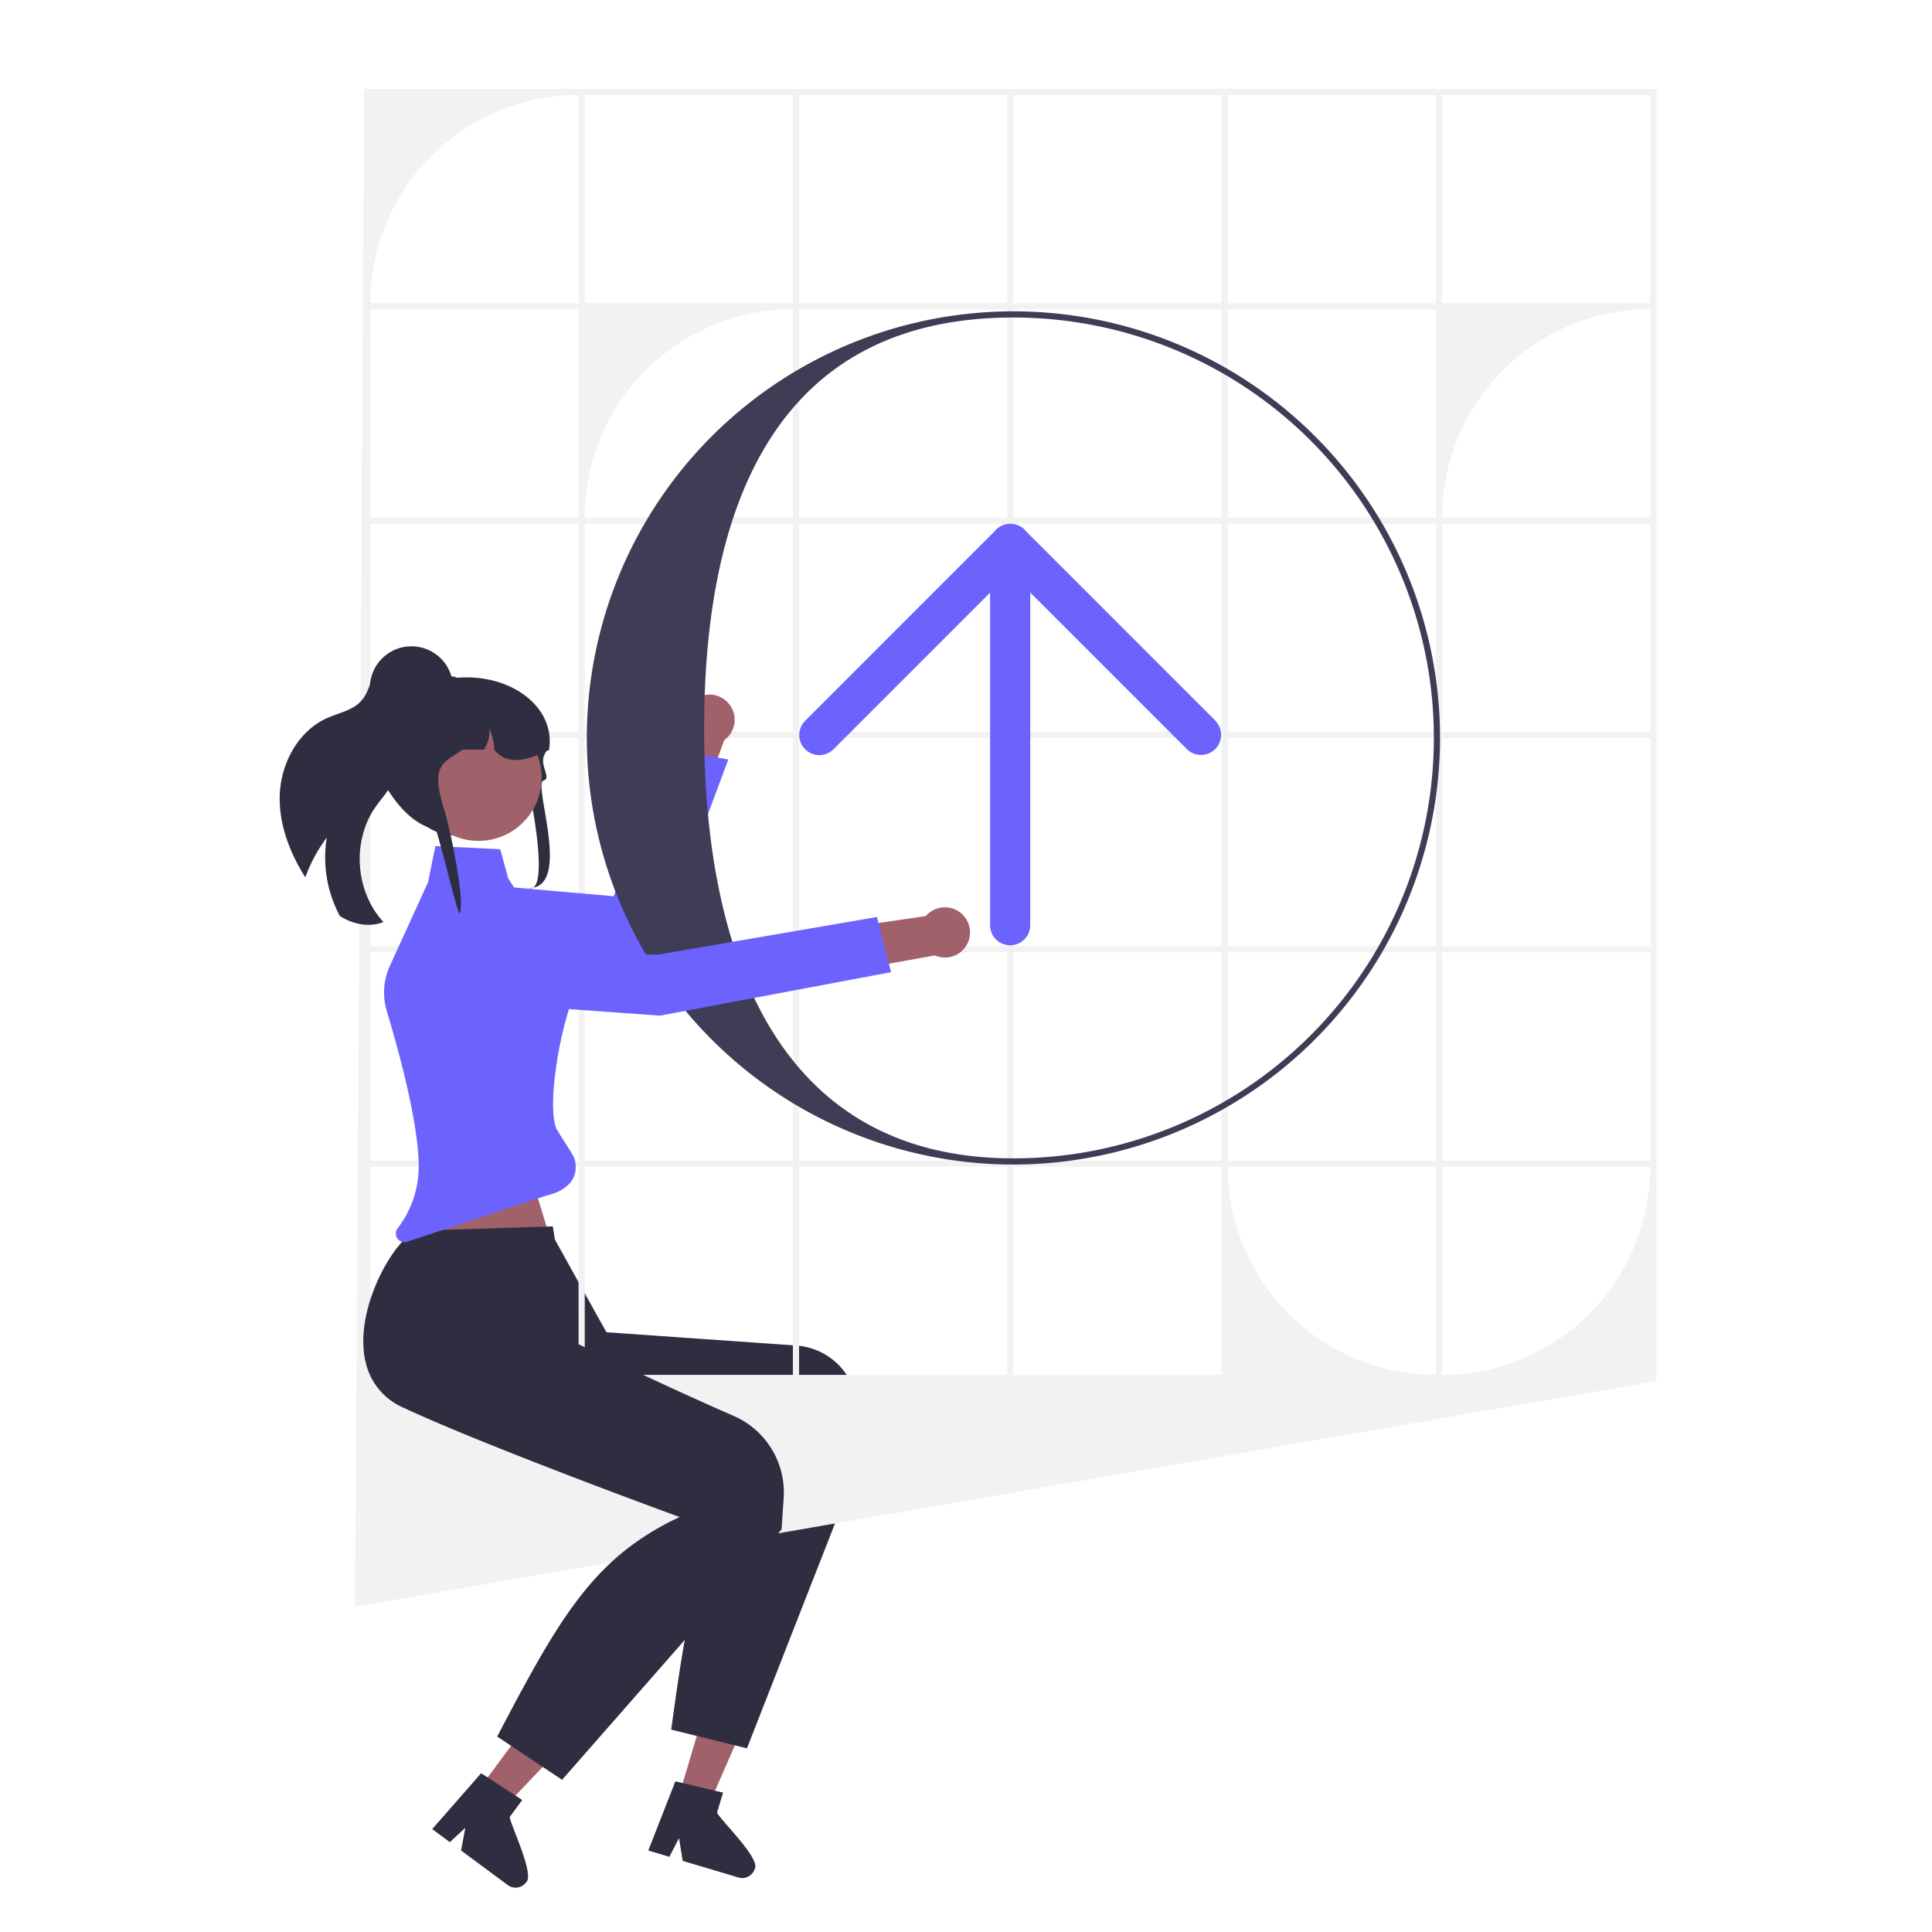 <svg id="Layer_1" data-name="Layer 1" xmlns="http://www.w3.org/2000/svg" viewBox="0 0 506 506"><defs><style>.cls-1{fill:#a0616a;}.cls-2{fill:#2f2e41;}.cls-3{fill:#f2f2f2;}.cls-4{fill:#6c63ff;}.cls-5{fill:#3f3d56;}</style></defs><title>IT SERVICES</title><polygon class="cls-1" points="177.64 470.94 185.41 473.26 198.03 444.4 186.56 440.98 177.64 470.94"/><path class="cls-2" d="M187.28,469h0l-8.45-2h0l-1.95-.46-6.73,17.2-.36.92,5.52,1.65.45-.89,2.08-4,.79,4.89.17,1.06,14.63,4.36a3.32,3.32,0,0,0,2.52-.24,3.38,3.38,0,0,0,1.74-2.07c1.47-2.7-8.83-12.56-9.89-14.67l1.57-5.26-2.07-.48Z"/><path class="cls-2" d="M227.4,376.68l-.91,2.34-2.63,6.77L195.63,457.9,175.79,453c3.74-27.24,6.37-44.12,15.8-58.62a72.06,72.06,0,0,1,9.58-11.68s-15.07-.05-32.76-.41c-1.55,0-3.13-.06-4.72-.11-14.65-.34-30.31-.9-40.37-1.84a17,17,0,0,1-13.11-7.6c-7.93-11.71-4.15-33.08.75-37.15l33.12-13.18,13.35,24,1.4,2.51,49.75,3.48A17.33,17.33,0,0,1,224,364.93l3.39,11.75Z"/><path class="cls-3" d="M95.39,23.27,93,420.8l340.85-59.1V23.27Zm56.14,336.81H97V305.56h54.52Zm0-56.14H97V249.43h54.52Zm0-56.13H97V193.29h54.52Zm0-56.14H97V137.16h54.52Zm0-56.13H97V81h54.52Zm0-56.14H97a54.51,54.51,0,0,1,54.52-54.51h0Zm56.13,280.68H153.15V305.56h54.51Zm0-56.14H153.15V249.43h54.51Zm0-56.13H153.15V193.29h54.51Zm0-56.14H153.15V137.16h54.51Zm0-56.13H153.15A54.52,54.52,0,0,1,207.66,81h0v54.52Zm0-56.14H153.15V24.89h54.51ZM263.8,360.08H209.28V305.56H263.8Zm0-56.14H209.28V249.43H263.8Zm0-56.13H209.28V193.29H263.8Zm0-56.14H209.28V137.16H263.8Zm0-56.13H209.28V81H263.8Zm0-56.14H209.28V24.89H263.8Zm56.14,280.68H265.42V305.56h54.52Zm0-56.14H265.42V249.43h54.52Zm0-56.13H265.42V193.29h54.52Zm0-56.14H265.42V137.16h54.52Zm0-56.13H265.42V81h54.52Zm0-56.14H265.42V24.89h54.52Zm56.13,280.68h0a54.52,54.52,0,0,1-54.52-54.52h54.52Zm0-56.14H321.55V249.43h54.52Zm0-56.13H321.55V193.29h54.52Zm0-56.14H321.55V137.16h54.52Zm0-56.13H321.55V81h54.52Zm0-56.14H321.55V24.89h54.52Zm1.62,280.68h0V305.56h54.52A54.52,54.52,0,0,1,377.69,360.08Zm54.52-56.14H377.69V249.43h54.52Zm0-56.13H377.69V193.29h54.52Zm0-56.14H377.69V137.16h54.52Zm0-56.13H377.69A54.52,54.52,0,0,1,432.21,81h0Zm0-56.14H377.69V24.89h54.52Z"/><path class="cls-1" d="M189.64,193.91,183,212.43l-11.11-2.32,7.73-19.34a7,7,0,0,1-.38-1.9,6.59,6.59,0,1,1,10.42,5Z"/><path class="cls-4" d="M190.74,198.93l-15.06,40.52-2.18,5.84a11.88,11.88,0,0,1-12.95,7.59l-35-5.47-2.59-16,37.74,3.32L167,218.14l8.37-22,1.91.35,10.7,1.93,2.73.49Z"/><polygon class="cls-1" points="125.27 468.83 131.78 473.66 153.48 450.83 143.87 443.71 125.27 468.83"/><path class="cls-2" d="M133.51,475.85l3.27-4.42L135,470.27l-7.27-4.75L126,464.43,113.85,478.3l-.66.75,4.63,3.42.73-.68,3.32-3.08-.91,4.87-.21,1.06L133,493.72a3.44,3.44,0,0,0,4.79-.72c2.31-2-4-14.81-4.3-17.15Z"/><path class="cls-5" d="M265.42,305A111.73,111.73,0,1,1,377.15,193.29,111.85,111.85,0,0,1,265.42,305Zm0-221.84c-60.72,0-81,47-81,107.68s20.24,112.54,81,112.54a110.11,110.11,0,0,0,0-220.22Z"/><path class="cls-4" d="M318.35,188.78l-49.51-49.52a5.86,5.86,0,0,0-.47-.54,5.36,5.36,0,0,0-7.52,0,5.86,5.86,0,0,0-.47.54l-49.51,49.52a5.26,5.26,0,0,0,7.44,7.44l41-41v87.09a5.26,5.26,0,1,0,10.52,0V155.18l41,41a5.26,5.26,0,0,0,7.44-7.44Z"/><polygon class="cls-1" points="136.69 300.16 144.67 326.19 108.35 330.12 121.3 296.93 136.69 300.16"/><path class="cls-2" d="M204.7,400.56l-1.65,1.89-4.77,5.47-51.07,58.22-17-11.33c12.78-24.36,21-39.33,34.79-49.76a71.93,71.93,0,0,1,13-7.73s-14.15-5.16-30.67-11.52l-4.41-1.71c-13.65-5.3-28.19-11.16-37.33-15.45A17,17,0,0,1,95.82,357c-3.47-13.7,7.35-32.52,13.34-34.68l35.62-1.13,4.4,27.13.46,2.83s13.05,6.31,26.75,12.62l6.16,2.8c3.24,1.46,6.4,2.87,9.33,4.14l.2.09a21.86,21.86,0,0,1,13.17,21.49l-.55,8.25Z"/><path class="cls-4" d="M145.58,280c-.87,6.19-1.07,12,0,15.29.29.86,4.61,7.19,4.86,8.09,2.23,8.09-7.29,9.72-7.29,9.72l-36.51,12.12a2.26,2.26,0,0,1-2.52-3.5,26.59,26.59,0,0,0,5.53-17.12c-.3-11.71-5.49-30.33-8.35-39.8A16.78,16.78,0,0,1,102.1,253l4.08-8.94,5.93-13,1.91-9.46,17,.81,2.1,7.7,15.82,24.15a8.22,8.22,0,0,1,1.24,3.2,8.37,8.37,0,0,1-.36,4.26A100.75,100.75,0,0,0,145.58,280Z"/><path class="cls-1" d="M244.76,250.25l-19.38,3.47-3.52-10.79,20.61-3a6.69,6.69,0,0,1,1.47-1.27,6.58,6.58,0,1,1,.82,11.54Z"/><path class="cls-4" d="M115,250.11l2.45,2.64a34.58,34.58,0,0,0,22.85,10.92L172.86,266l60.52-11.38-3.69-14.46L172.48,250l-57.5.14Z"/><path class="cls-2" d="M73.26,208.51c-.17,7.55,2.65,14.85,6.7,21.27a40.38,40.38,0,0,1,5.62-10.41A32.49,32.49,0,0,0,89,239.89a3.87,3.87,0,0,0,.37.24c3.3,2,7.49,2.79,11.06,1.35-7.38-7.95-8.32-21.13-2.13-30.06,1.75-2.53,4-4.77,5.1-7.65,1.72-4.6.07-9.66-1-14.46-1-4.46-1.14-9.77,1.85-13a3.13,3.13,0,0,0-2.88-1.32c-1.85.26-3.19,1.86-4.05,3.51S96,182,94.77,183.37c-2.21,2.67-6,3.3-9.14,4.71C78,191.5,73.45,200.11,73.26,208.51Z"/><path class="cls-2" d="M137.86,204.2c-.44-1.54,2.59,7.84,1.13,8-6.64.77-15.76,4.73-20.39,6.58l-.62-.07c-.5-.06-1-.14-1.46-.23-10.77-2-14.92-18.59-14.92-18.74,0-.74,1.79-21.18,4.6-21.48a20.41,20.41,0,0,1,2.23-.12h7a32.6,32.6,0,0,1,4.38-.64h0c14-1.07,25.13,7.5,24.1,17.92l0,0c-.3.45-.56.87-.79,1.27a11.8,11.8,0,0,0-.58,1.09c-1.29,2.66,2,6-.18,6.64-2.9.83,7.64,28.16-3.85,28.16,5.59,1.59.6-24.2-.61-28.43Z"/><circle class="cls-1" cx="125.32" cy="203.7" r="16.53"/><path class="cls-2" d="M143.9,196.33l-.82.41-.87.41c-5.53,2.51-10,2.79-12.77-.82a15.2,15.2,0,0,0-1.25-5.5,8.86,8.86,0,0,1-1.46,5.5h-5.51c-5.67,3.76-8.58,4.16-4.64,16.51,1.09,3.44,5.46,23.47,3.74,26.44-.5-.05-5.78-22-6.25-22.08-10.78-2-17.62-19.79-16.75-20.79a18.53,18.53,0,0,1,1.92-8.24,18.86,18.86,0,0,1,7.2-7.82,33.23,33.23,0,0,1,5.74-2.16l.14,0c.61-.16,1.23-.32,1.85-.44a32.81,32.81,0,0,1,3.87-.59h.27a3,3,0,0,1,1.48.4,0,0,0,0,1,0,0,2.87,2.87,0,0,1,.82.73,2.83,2.83,0,0,1,.6,1.75h6.13l.68,0a16.43,16.43,0,0,1,15.84,15.45c0,.29,0,.57,0,.86Z"/><path class="cls-2" d="M118.65,180.16a10.89,10.89,0,1,1-10.89-10.89A10.89,10.89,0,0,1,118.65,180.16Z"/></svg>